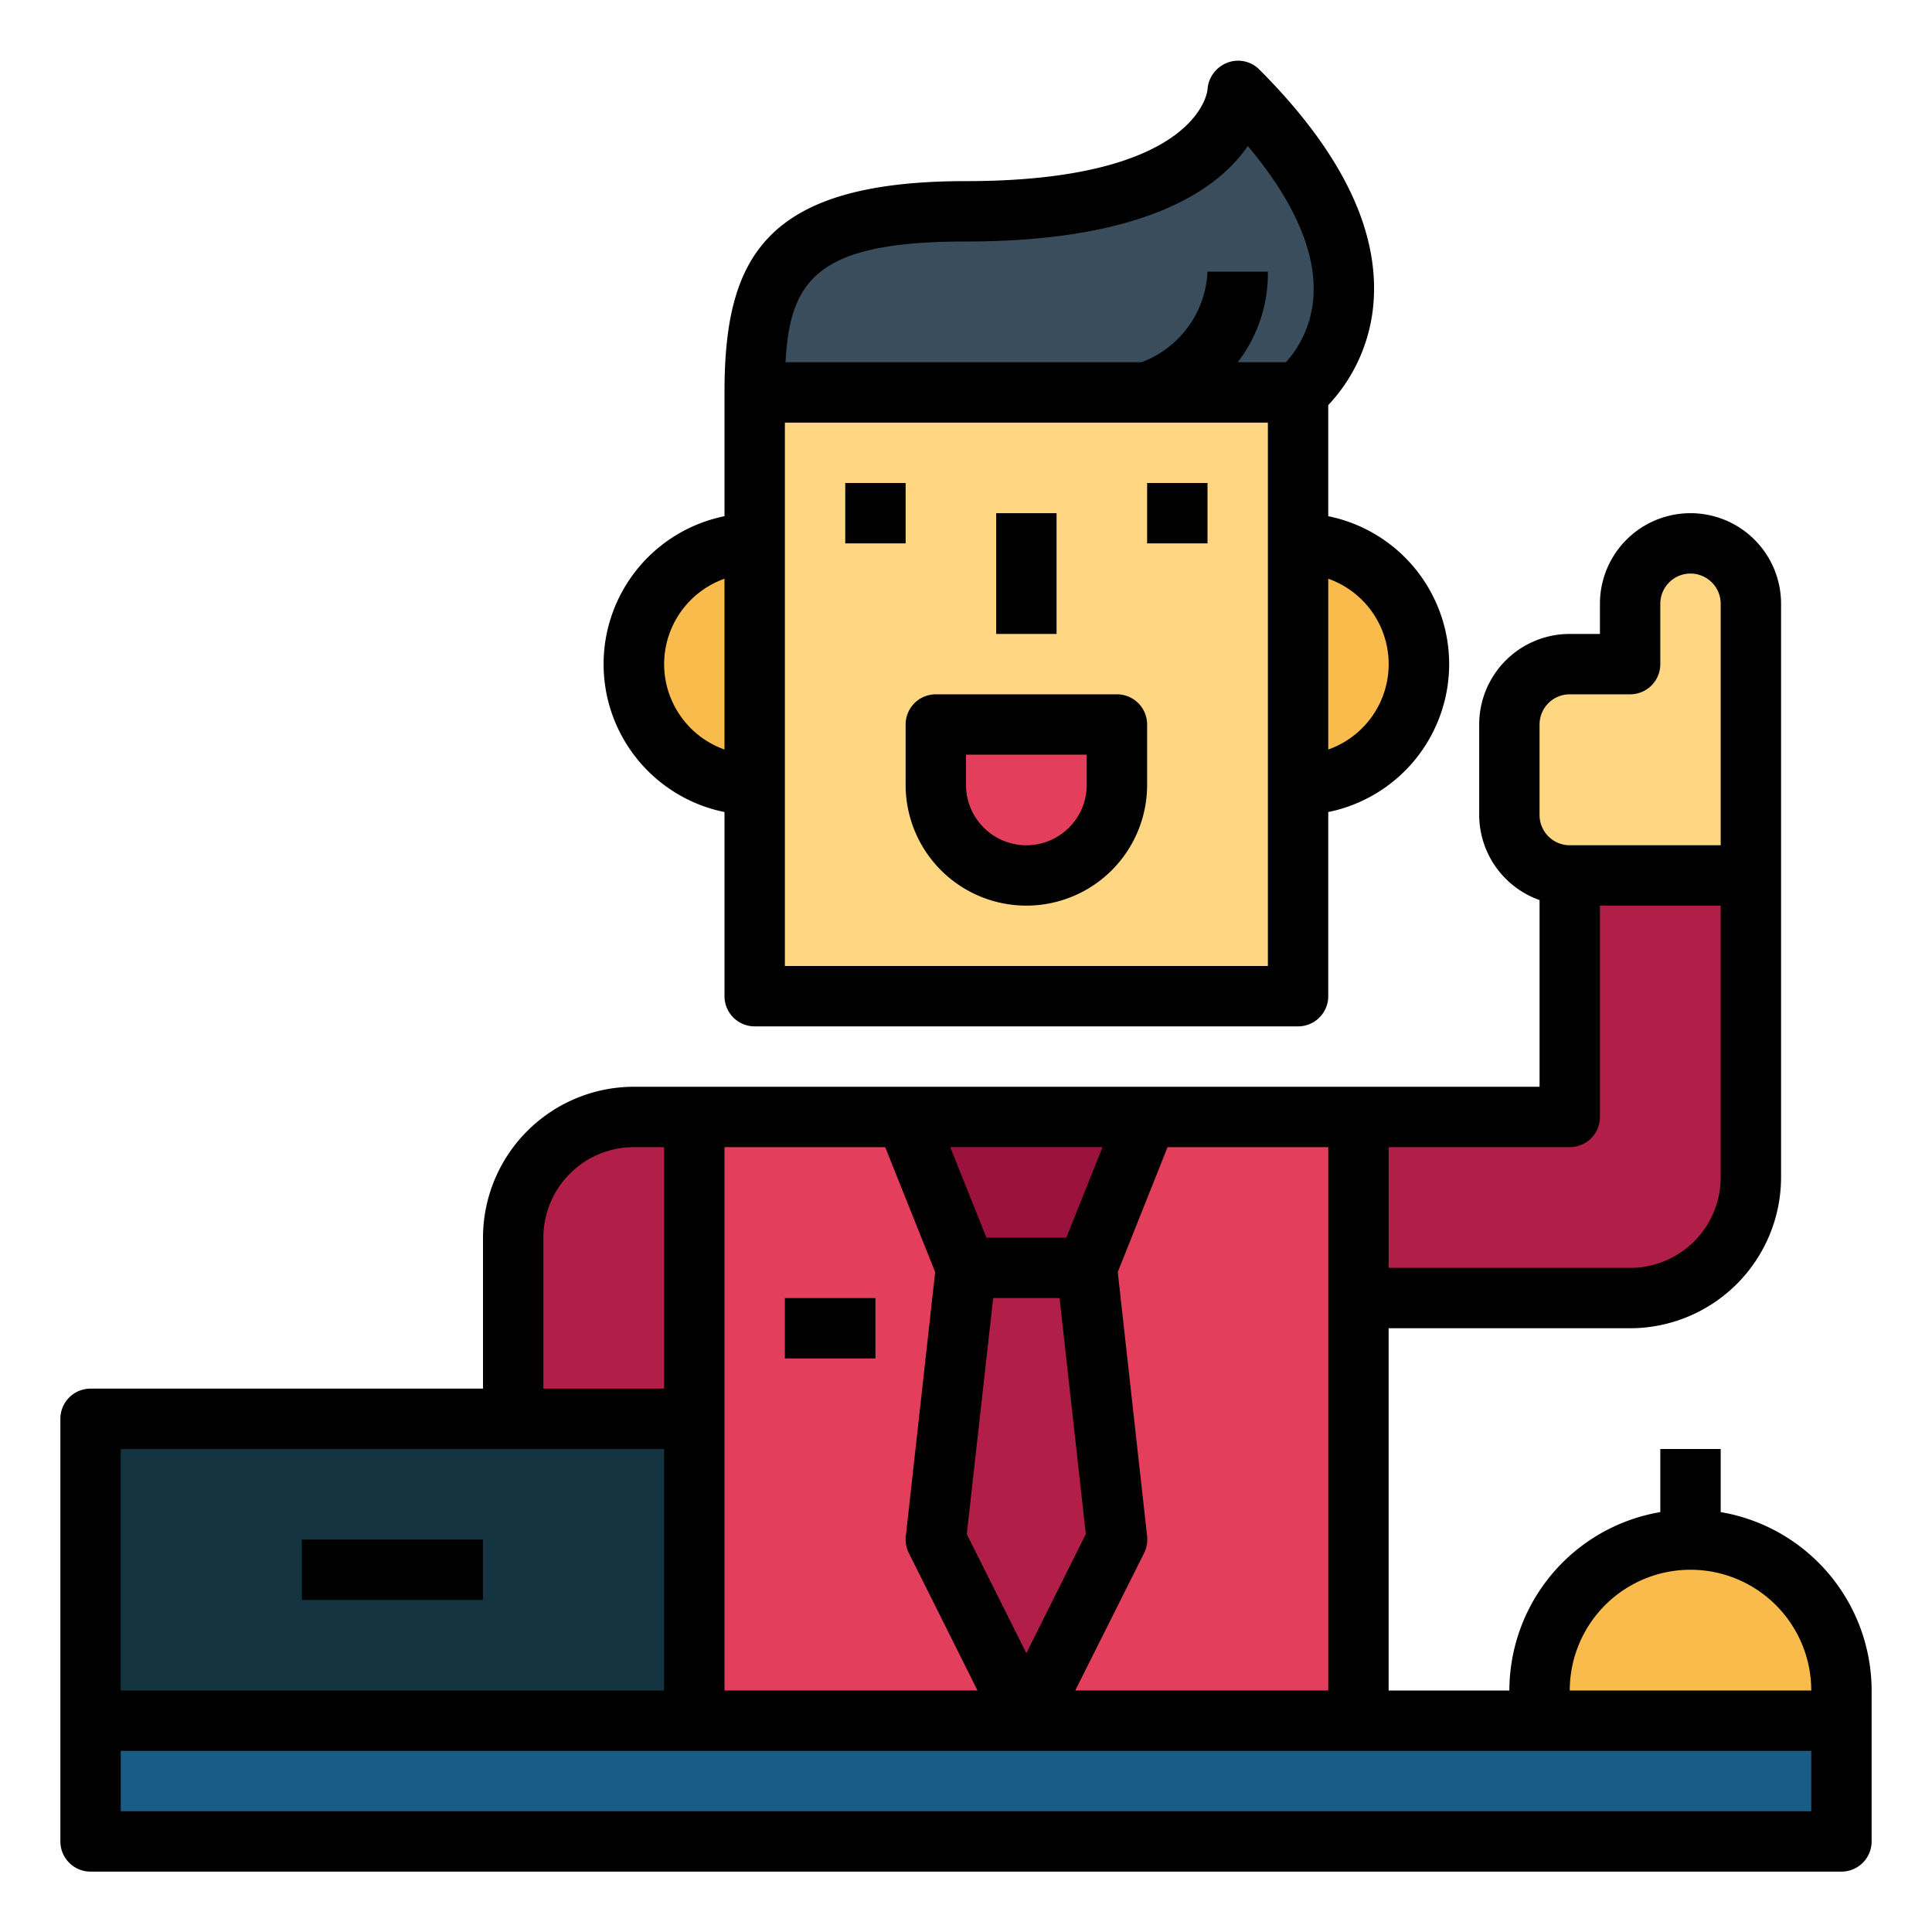 <svg height="512" viewBox="0 0 64 64" width="512" xmlns="http://www.w3.org/2000/svg"><g id="Filled_outline" data-name="Filled outline"><path d="m43 13h-6-12v20h18z" fill="#ffd782"/><path d="m45 57h-22v-20h21 1z" fill="#e33e5c"/><path d="m21 37h2a0 0 0 0 1 0 0v10a0 0 0 0 1 0 0h-6a0 0 0 0 1 0 0v-6a4 4 0 0 1 4-4z" fill="#b11e48"/><path d="m25 26a4 4 0 0 1 0-8z" fill="#f9bb4b"/><path d="m43 18a4 4 0 0 1 0 8z" fill="#f9bb4b"/><path d="m43 13s4.5-3.5-2-10c0 0 0 4-9 4-6 0-7 2-7 6z" fill="#394d5c"/><path d="m31 24h6a0 0 0 0 1 0 0v2a3 3 0 0 1 -3 3 3 3 0 0 1 -3-3v-2a0 0 0 0 1 0 0z" fill="#e33e5c"/><path d="m3 57h58v4h-58z" fill="#195c85"/><path d="m3 47h20v10h-20z" fill="#143441"/><path d="m56 51a5 5 0 0 1 5 5v1a0 0 0 0 1 0 0h-10a0 0 0 0 1 0 0v-1a5 5 0 0 1 5-5z" fill="#f9bb4b"/><path d="m52 29v8h-7v6h9a4 4 0 0 0 4-4v-10z" fill="#b11e48"/><path d="m58 29v-9a2 2 0 0 0 -2-2 2 2 0 0 0 -2 2v2h-2a2.006 2.006 0 0 0 -2 2v3a2.006 2.006 0 0 0 2 2z" fill="#ffd782"/><path d="m32 42-1 9 3 6 3-6-1-9z" fill="#b11e48"/><path d="m36 42h-4l-2-5h8z" fill="#9b123f"/><path d="m28 16h2v2h-2z"/><path d="m38 16h2v2h-2z"/><path d="m33 17h2v4h-2z"/><path d="m25 34h18a1 1 0 0 0 1-1v-6.1a5 5 0 0 0 0-9.8v-3.68a5.578 5.578 0 0 0 1.506-3.492c.149-2.4-1.129-4.966-3.8-7.636a.993.993 0 0 0 -1.06-.211 1.026 1.026 0 0 0 -.646.889c0 .03-.288 3.03-8 3.03-6.691 0-8 2.566-8 7v4.1a5 5 0 0 0 0 9.8v6.1a1 1 0 0 0 1 1zm19-14.829a3 3 0 0 1 0 5.658zm-12-11.171c5.948 0 8.358-1.735 9.335-3.163 1.5 1.782 2.252 3.467 2.177 4.927a3.6 3.6 0 0 1 -.912 2.236h-1.6a4.806 4.806 0 0 0 1-3h-2a3.366 3.366 0 0 1 -2.187 3h-11.791c.144-2.771 1.098-4 5.978-4zm-6 6h16v18h-16zm-4 8a3.006 3.006 0 0 1 2-2.829v5.658a3.006 3.006 0 0 1 -2-2.829z"/><path d="m37 23h-6a1 1 0 0 0 -1 1v2a4 4 0 0 0 8 0v-2a1 1 0 0 0 -1-1zm-1 3a2 2 0 0 1 -4 0v-1h4z"/><path d="m10 51h6v2h-6z"/><path d="m57 50.09v-2.09h-2v2.09a6.006 6.006 0 0 0 -5 5.91h-4v-12h8a5.006 5.006 0 0 0 5-5v-19a3 3 0 0 0 -6 0v1h-1a3 3 0 0 0 -3 3v3a3 3 0 0 0 2 2.816v6.184h-30a5.006 5.006 0 0 0 -5 5v5h-13a1 1 0 0 0 -1 1v14a1 1 0 0 0 1 1h58a1 1 0 0 0 1-1v-5a6.006 6.006 0 0 0 -5-5.91zm-6-26.09a1 1 0 0 1 1-1h2a1 1 0 0 0 1-1v-2a1 1 0 0 1 2 0v8h-5a1 1 0 0 1 -1-1zm-5 14h6a1 1 0 0 0 1-1v-7h4v9a3 3 0 0 1 -3 3h-8zm-7.323 0h5.323v18h-8.382l2.282-4.553a1.012 1.012 0 0 0 .1-.557l-.973-8.751zm-4.677 16.764-1.974-3.947.874-7.817h2.2l.869 7.817zm2.523-16.764-1.2 3h-2.646l-1.2-3zm-12.523 0h5.323l1.656 4.139-.973 8.751a1.012 1.012 0 0 0 .1.557l2.276 4.553h-8.382zm-6 3a3 3 0 0 1 3-3h1v8h-4zm-14 7h18v8h-18zm56 12h-56v-2h56zm-8-4a4 4 0 0 1 8 0z"/><path d="m26 43h3v2h-3z"/></g></svg>